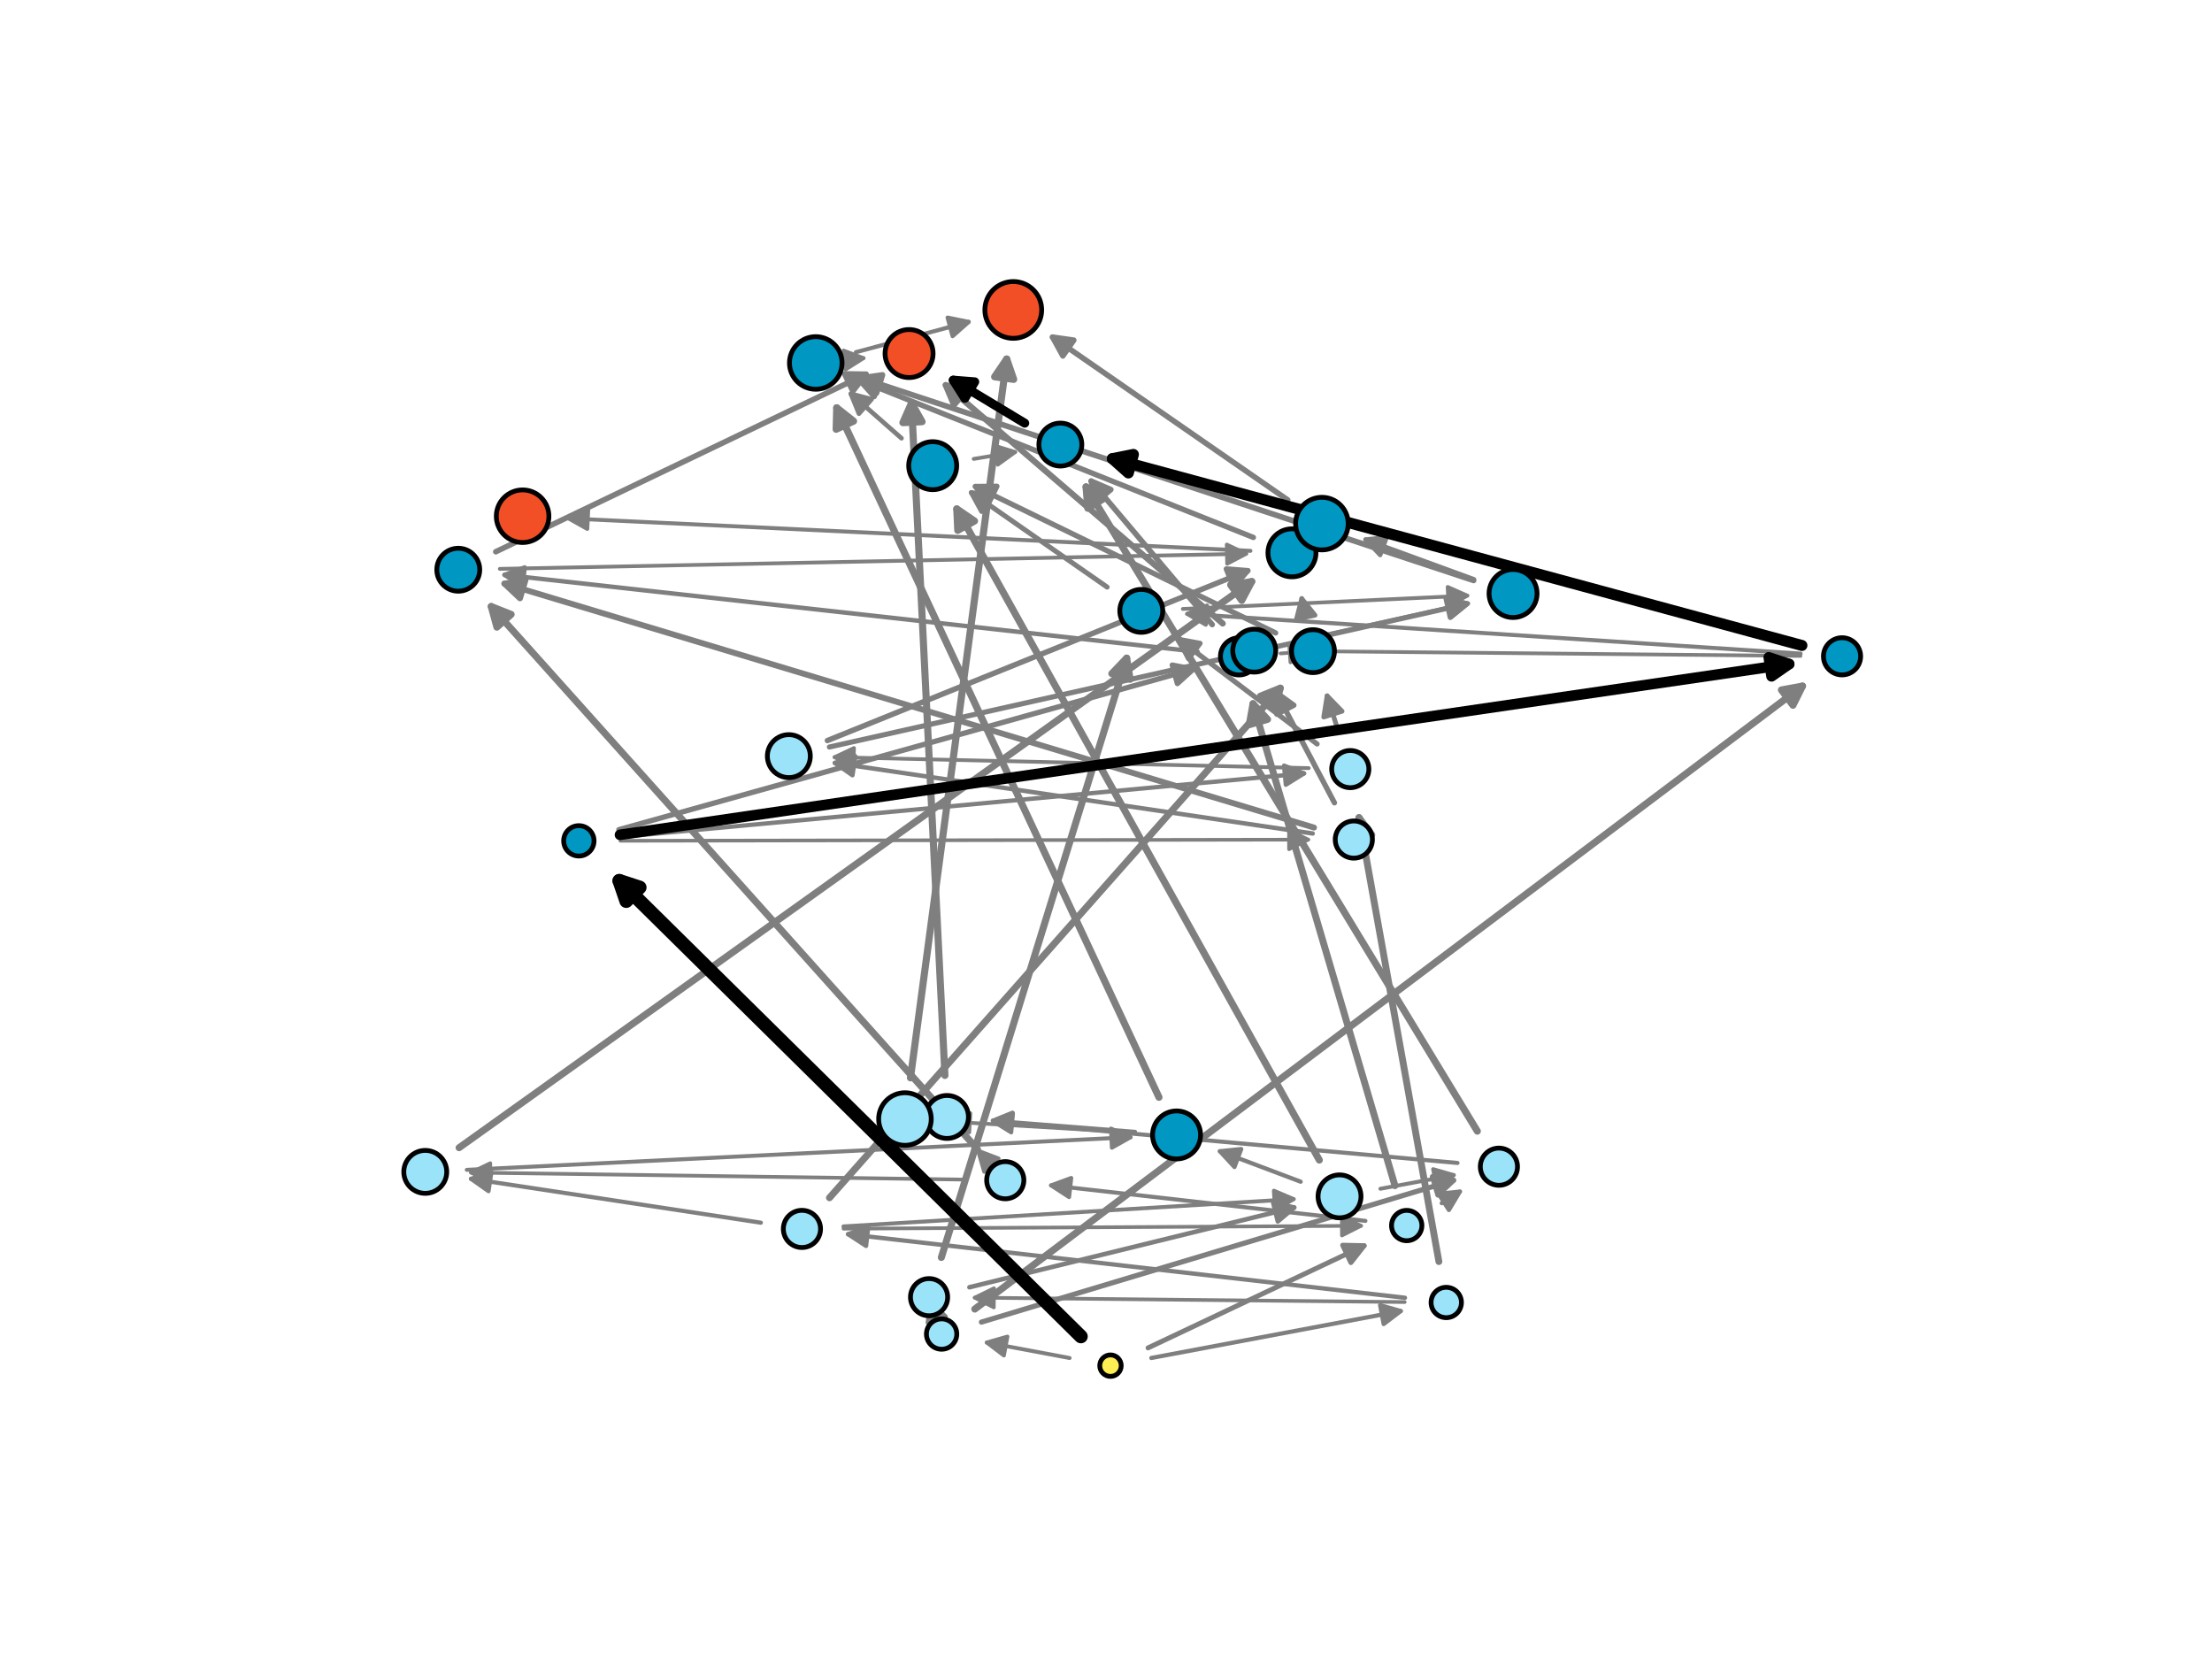 <?xml version="1.0" encoding="utf-8" standalone="no"?>
<!DOCTYPE svg PUBLIC "-//W3C//DTD SVG 1.1//EN"
  "http://www.w3.org/Graphics/SVG/1.1/DTD/svg11.dtd">
<svg xmlns:xlink="http://www.w3.org/1999/xlink" width="460.8pt" height="345.6pt" viewBox="0 0 460.8 345.6" xmlns="http://www.w3.org/2000/svg" version="1.1">
 <defs>
  <style type="text/css">*{stroke-linejoin: round; stroke-linecap: butt}</style>
 </defs>
 <g id="figure_1">
  <g id="patch_1">
   <path d="M 0 345.6 
L 460.8 345.6 
L 460.8 0 
L 0 0 
z
" style="fill: #ffffff"/>
  </g>
  <g id="axes_1">
   <g id="patch_2">
    <path d="M 129.241 175.149 
Q 201.304 175.029 272.526 174.911 
" clip-path="url(#pad7bab3b1e)" style="fill: none; stroke: #7f7f7f; stroke-width: 0.753; stroke-linecap: round"/>
    <path d="M 268.523 172.918 
L 272.526 174.911 
L 268.53 176.918 
L 268.523 172.918 
z
" clip-path="url(#pad7bab3b1e)" style="fill: #7f7f7f; stroke: #7f7f7f; stroke-width: 0.753; stroke-linecap: round"/>
   </g>
   <g id="patch_3">
    <path d="M 175.721 255.958 
Q 230.052 255.655 283.536 255.357 
" clip-path="url(#pad7bab3b1e)" style="fill: none; stroke: #7f7f7f; stroke-width: 0.757; stroke-linecap: round"/>
    <path d="M 279.525 253.379 
L 283.536 255.357 
L 279.548 257.379 
L 279.525 253.379 
z
" clip-path="url(#pad7bab3b1e)" style="fill: #7f7f7f; stroke: #7f7f7f; stroke-width: 0.757; stroke-linecap: round"/>
   </g>
   <g id="patch_4">
    <path d="M 266.755 136.124 
Q 270.137 135.886 272.671 135.708 
" clip-path="url(#pad7bab3b1e)" style="fill: none; stroke: #7f7f7f; stroke-width: 0.761; stroke-linecap: round"/>
    <path d="M 268.541 133.994 
L 272.671 135.708 
L 268.822 137.984 
L 268.541 133.994 
z
" clip-path="url(#pad7bab3b1e)" style="fill: #7f7f7f; stroke: #7f7f7f; stroke-width: 0.761; stroke-linecap: round"/>
   </g>
   <g id="patch_5">
    <path d="M 292.624 271.243 
Q 247.411 270.779 203.049 270.324 
" clip-path="url(#pad7bab3b1e)" style="fill: none; stroke: #7f7f7f; stroke-width: 0.761; stroke-linecap: round"/>
    <path d="M 207.029 272.365 
L 203.049 270.324 
L 207.07 268.365 
L 207.029 272.365 
z
" clip-path="url(#pad7bab3b1e)" style="fill: #7f7f7f; stroke: #7f7f7f; stroke-width: 0.761; stroke-linecap: round"/>
   </g>
   <g id="patch_6">
    <path d="M 375.072 136.639 
Q 322.505 136.131 270.79 135.632 
" clip-path="url(#pad7bab3b1e)" style="fill: none; stroke: #7f7f7f; stroke-width: 0.762; stroke-linecap: round"/>
    <path d="M 274.771 137.671 
L 270.79 135.632 
L 274.809 133.671 
L 274.771 137.671 
z
" clip-path="url(#pad7bab3b1e)" style="fill: #7f7f7f; stroke: #7f7f7f; stroke-width: 0.762; stroke-linecap: round"/>
   </g>
   <g id="patch_7">
    <path d="M 200.753 245.732 
Q 149 244.99 98.104 244.261 
" clip-path="url(#pad7bab3b1e)" style="fill: none; stroke: #7f7f7f; stroke-width: 0.767; stroke-linecap: round"/>
    <path d="M 102.075 246.318 
L 98.104 244.261 
L 102.133 242.318 
L 102.075 246.318 
z
" clip-path="url(#pad7bab3b1e)" style="fill: #7f7f7f; stroke: #7f7f7f; stroke-width: 0.767; stroke-linecap: round"/>
   </g>
   <g id="patch_8">
    <path d="M 178.551 74.742 
Q 179.654 74.63 179.901 74.606 
" clip-path="url(#pad7bab3b1e)" style="fill: none; stroke: #7f7f7f; stroke-width: 0.77; stroke-linecap: round"/>
    <path d="M 175.721 73.017 
L 179.901 74.606 
L 176.122 76.997 
L 175.721 73.017 
z
" clip-path="url(#pad7bab3b1e)" style="fill: #7f7f7f; stroke: #7f7f7f; stroke-width: 0.77; stroke-linecap: round"/>
   </g>
   <g id="patch_9">
    <path d="M 272.632 160.017 
Q 222.808 158.866 173.854 157.735 
" clip-path="url(#pad7bab3b1e)" style="fill: none; stroke: #7f7f7f; stroke-width: 0.777; stroke-linecap: round"/>
    <path d="M 177.806 159.827 
L 173.854 157.735 
L 177.899 155.828 
L 177.806 159.827 
z
" clip-path="url(#pad7bab3b1e)" style="fill: #7f7f7f; stroke: #7f7f7f; stroke-width: 0.777; stroke-linecap: round"/>
   </g>
   <g id="patch_10">
    <path d="M 236.456 235.921 
Q 216.81 234.771 198.037 233.673 
" clip-path="url(#pad7bab3b1e)" style="fill: none; stroke: #7f7f7f; stroke-width: 0.783; stroke-linecap: round"/>
    <path d="M 201.914 235.903 
L 198.037 233.673 
L 202.147 231.91 
L 201.914 235.903 
z
" clip-path="url(#pad7bab3b1e)" style="fill: #7f7f7f; stroke: #7f7f7f; stroke-width: 0.783; stroke-linecap: round"/>
   </g>
   <g id="patch_11">
    <path d="M 104.122 118.507 
Q 182.301 116.924 259.601 115.357 
" clip-path="url(#pad7bab3b1e)" style="fill: none; stroke: #7f7f7f; stroke-width: 0.785; stroke-linecap: round"/>
    <path d="M 255.562 113.439 
L 259.601 115.357 
L 255.643 117.438 
L 255.562 113.439 
z
" clip-path="url(#pad7bab3b1e)" style="fill: #7f7f7f; stroke: #7f7f7f; stroke-width: 0.785; stroke-linecap: round"/>
   </g>
   <g id="patch_12">
    <path d="M 246.404 126.85 
Q 276.474 125.446 305.667 124.083 
" clip-path="url(#pad7bab3b1e)" style="fill: none; stroke: #7f7f7f; stroke-width: 0.786; stroke-linecap: round"/>
    <path d="M 301.578 122.272 
L 305.667 124.083 
L 301.765 126.267 
L 301.578 122.272 
z
" clip-path="url(#pad7bab3b1e)" style="fill: #7f7f7f; stroke: #7f7f7f; stroke-width: 0.786; stroke-linecap: round"/>
   </g>
   <g id="patch_13">
    <path d="M 236.469 235.751 
Q 221.19 234.554 206.789 233.427 
" clip-path="url(#pad7bab3b1e)" style="fill: none; stroke: #7f7f7f; stroke-width: 0.787; stroke-linecap: round"/>
    <path d="M 210.621 235.733 
L 206.789 233.427 
L 210.933 231.745 
L 210.621 235.733 
z
" clip-path="url(#pad7bab3b1e)" style="fill: #7f7f7f; stroke: #7f7f7f; stroke-width: 0.787; stroke-linecap: round"/>
   </g>
   <g id="patch_14">
    <path d="M 202.846 95.596 
Q 207.598 94.811 211.473 94.17 
" clip-path="url(#pad7bab3b1e)" style="fill: none; stroke: #7f7f7f; stroke-width: 0.794; stroke-linecap: round"/>
    <path d="M 207.201 92.849 
L 211.473 94.17 
L 207.853 96.796 
L 207.201 92.849 
z
" clip-path="url(#pad7bab3b1e)" style="fill: #7f7f7f; stroke: #7f7f7f; stroke-width: 0.794; stroke-linecap: round"/>
   </g>
   <g id="patch_15">
    <path d="M 287.564 247.638 
Q 295.65 246.133 302.845 244.794 
" clip-path="url(#pad7bab3b1e)" style="fill: none; stroke: #7f7f7f; stroke-width: 0.812; stroke-linecap: round"/>
    <path d="M 298.547 243.559 
L 302.845 244.794 
L 299.278 247.492 
L 298.547 243.559 
z
" clip-path="url(#pad7bab3b1e)" style="fill: #7f7f7f; stroke: #7f7f7f; stroke-width: 0.812; stroke-linecap: round"/>
   </g>
   <g id="patch_16">
    <path d="M 222.818 282.898 
Q 213.742 281.199 205.562 279.669 
" clip-path="url(#pad7bab3b1e)" style="fill: none; stroke: #7f7f7f; stroke-width: 0.816; stroke-linecap: round"/>
    <path d="M 209.126 282.37 
L 205.562 279.669 
L 209.862 278.439 
L 209.126 282.37 
z
" clip-path="url(#pad7bab3b1e)" style="fill: #7f7f7f; stroke: #7f7f7f; stroke-width: 0.816; stroke-linecap: round"/>
   </g>
   <g id="patch_17">
    <path d="M 175.702 255.482 
Q 223.053 252.615 269.491 249.802 
" clip-path="url(#pad7bab3b1e)" style="fill: none; stroke: #7f7f7f; stroke-width: 0.818; stroke-linecap: round"/>
    <path d="M 265.378 248.047 
L 269.491 249.802 
L 265.619 252.04 
L 265.378 248.047 
z
" clip-path="url(#pad7bab3b1e)" style="fill: #7f7f7f; stroke: #7f7f7f; stroke-width: 0.818; stroke-linecap: round"/>
   </g>
   <g id="patch_18">
    <path d="M 260.486 114.752 
Q 189.001 111.35 118.439 107.991 
" clip-path="url(#pad7bab3b1e)" style="fill: none; stroke: #7f7f7f; stroke-width: 0.826; stroke-linecap: round"/>
    <path d="M 122.339 110.179 
L 118.439 107.991 
L 122.53 106.184 
L 122.339 110.179 
z
" clip-path="url(#pad7bab3b1e)" style="fill: #7f7f7f; stroke: #7f7f7f; stroke-width: 0.826; stroke-linecap: round"/>
   </g>
   <g id="patch_19">
    <path d="M 196.154 277.908 
Q 194.848 274.067 193.839 271.101 
" clip-path="url(#pad7bab3b1e)" style="fill: none; stroke: #7f7f7f; stroke-width: 0.827; stroke-linecap: round"/>
    <path d="M 193.234 275.532 
L 193.839 271.101 
L 197.021 274.244 
L 193.234 275.532 
z
" clip-path="url(#pad7bab3b1e)" style="fill: #7f7f7f; stroke: #7f7f7f; stroke-width: 0.827; stroke-linecap: round"/>
   </g>
   <g id="patch_20">
    <path d="M 97.24 243.699 
Q 166.845 240.276 235.526 236.898 
" clip-path="url(#pad7bab3b1e)" style="fill: none; stroke: #7f7f7f; stroke-width: 0.827; stroke-linecap: round"/>
    <path d="M 231.433 235.097 
L 235.526 236.898 
L 231.63 239.092 
L 231.433 235.097 
z
" clip-path="url(#pad7bab3b1e)" style="fill: #7f7f7f; stroke: #7f7f7f; stroke-width: 0.827; stroke-linecap: round"/>
   </g>
   <g id="patch_21">
    <path d="M 284.44 254.332 
Q 251.23 250.58 218.957 246.934 
" clip-path="url(#pad7bab3b1e)" style="fill: none; stroke: #7f7f7f; stroke-width: 0.844; stroke-linecap: round"/>
    <path d="M 222.707 249.371 
L 218.957 246.934 
L 223.156 245.396 
L 222.707 249.371 
z
" clip-path="url(#pad7bab3b1e)" style="fill: #7f7f7f; stroke: #7f7f7f; stroke-width: 0.844; stroke-linecap: round"/>
   </g>
   <g id="patch_22">
    <path d="M 375.092 136.162 
Q 310.739 131.988 247.329 127.876 
" clip-path="url(#pad7bab3b1e)" style="fill: none; stroke: #7f7f7f; stroke-width: 0.844; stroke-linecap: round"/>
    <path d="M 251.191 130.13 
L 247.329 127.876 
L 251.45 126.139 
L 251.191 130.13 
z
" clip-path="url(#pad7bab3b1e)" style="fill: #7f7f7f; stroke: #7f7f7f; stroke-width: 0.844; stroke-linecap: round"/>
   </g>
   <g id="patch_23">
    <path d="M 303.622 242.265 
Q 254.761 237.862 206.849 233.544 
" clip-path="url(#pad7bab3b1e)" style="fill: none; stroke: #7f7f7f; stroke-width: 0.853; stroke-linecap: round"/>
    <path d="M 210.653 235.895 
L 206.849 233.544 
L 211.012 231.911 
L 210.653 235.895 
z
" clip-path="url(#pad7bab3b1e)" style="fill: #7f7f7f; stroke: #7f7f7f; stroke-width: 0.853; stroke-linecap: round"/>
   </g>
   <g id="patch_24">
    <path d="M 178.303 73.364 
Q 190.51 70.087 201.789 67.06 
" clip-path="url(#pad7bab3b1e)" style="fill: none; stroke: #7f7f7f; stroke-width: 0.86; stroke-linecap: round"/>
    <path d="M 197.407 66.165 
L 201.789 67.06 
L 198.444 70.028 
L 197.407 66.165 
z
" clip-path="url(#pad7bab3b1e)" style="fill: #7f7f7f; stroke: #7f7f7f; stroke-width: 0.86; stroke-linecap: round"/>
   </g>
   <g id="patch_25">
    <path d="M 158.5 254.71 
Q 127.827 250.066 98.113 245.566 
" clip-path="url(#pad7bab3b1e)" style="fill: none; stroke: #7f7f7f; stroke-width: 0.868; stroke-linecap: round"/>
    <path d="M 101.769 248.143 
L 98.113 245.566 
L 102.367 244.188 
L 101.769 248.143 
z
" clip-path="url(#pad7bab3b1e)" style="fill: #7f7f7f; stroke: #7f7f7f; stroke-width: 0.868; stroke-linecap: round"/>
   </g>
   <g id="patch_26">
    <path d="M 269.735 133.674 
Q 288.24 129.589 305.796 125.713 
" clip-path="url(#pad7bab3b1e)" style="fill: none; stroke: #7f7f7f; stroke-width: 0.868; stroke-linecap: round"/>
    <path d="M 301.459 124.623 
L 305.796 125.713 
L 302.321 128.529 
L 301.459 124.623 
z
" clip-path="url(#pad7bab3b1e)" style="fill: #7f7f7f; stroke: #7f7f7f; stroke-width: 0.868; stroke-linecap: round"/>
   </g>
   <g id="patch_27">
    <path d="M 300.342 250.645 
Q 302.646 249.174 304.129 248.227 
" clip-path="url(#pad7bab3b1e)" style="fill: none; stroke: #7f7f7f; stroke-width: 0.872; stroke-linecap: round"/>
    <path d="M 299.681 248.694 
L 304.129 248.227 
L 301.833 252.066 
L 299.681 248.694 
z
" clip-path="url(#pad7bab3b1e)" style="fill: #7f7f7f; stroke: #7f7f7f; stroke-width: 0.872; stroke-linecap: round"/>
   </g>
   <g id="patch_28">
    <path d="M 270.947 246.169 
Q 262.076 242.826 254.123 239.828 
" clip-path="url(#pad7bab3b1e)" style="fill: none; stroke: #7f7f7f; stroke-width: 0.877; stroke-linecap: round"/>
    <path d="M 257.16 243.11 
L 254.123 239.828 
L 258.571 239.367 
L 257.16 243.11 
z
" clip-path="url(#pad7bab3b1e)" style="fill: #7f7f7f; stroke: #7f7f7f; stroke-width: 0.877; stroke-linecap: round"/>
   </g>
   <g id="patch_29">
    <path d="M 239.843 282.891 
Q 266.308 277.912 291.805 273.115 
" clip-path="url(#pad7bab3b1e)" style="fill: none; stroke: #7f7f7f; stroke-width: 0.88; stroke-linecap: round"/>
    <path d="M 287.505 271.889 
L 291.805 273.115 
L 288.244 275.82 
L 287.505 271.889 
z
" clip-path="url(#pad7bab3b1e)" style="fill: #7f7f7f; stroke: #7f7f7f; stroke-width: 0.88; stroke-linecap: round"/>
   </g>
   <g id="patch_30">
    <path d="M 203.544 239.485 
Q 203.344 239.267 203.81 239.773 
" clip-path="url(#pad7bab3b1e)" style="fill: none; stroke: #7f7f7f; stroke-width: 0.881; stroke-linecap: round"/>
    <path d="M 205.05 244.07 
L 203.81 239.773 
L 207.991 241.36 
L 205.05 244.07 
z
" clip-path="url(#pad7bab3b1e)" style="fill: #7f7f7f; stroke: #7f7f7f; stroke-width: 0.881; stroke-linecap: round"/>
   </g>
   <g id="patch_31">
    <path d="M 307.064 120.663 
Q 295.288 116.356 284.451 112.393 
" clip-path="url(#pad7bab3b1e)" style="fill: none; stroke: #7f7f7f; stroke-width: 0.894; stroke-linecap: round"/>
    <path d="M 287.521 115.646 
L 284.451 112.393 
L 288.895 111.889 
L 287.521 115.646 
z
" clip-path="url(#pad7bab3b1e)" style="fill: #7f7f7f; stroke: #7f7f7f; stroke-width: 0.894; stroke-linecap: round"/>
   </g>
   <g id="patch_32">
    <path d="M 129.211 174.361 
Q 200.935 167.69 271.66 161.113 
" clip-path="url(#pad7bab3b1e)" style="fill: none; stroke: #7f7f7f; stroke-width: 0.898; stroke-linecap: round"/>
    <path d="M 267.492 159.492 
L 271.66 161.113 
L 267.863 163.474 
L 267.492 159.492 
z
" clip-path="url(#pad7bab3b1e)" style="fill: #7f7f7f; stroke: #7f7f7f; stroke-width: 0.898; stroke-linecap: round"/>
   </g>
   <g id="patch_33">
    <path d="M 292.675 270.349 
Q 234.17 263.669 176.666 257.103 
" clip-path="url(#pad7bab3b1e)" style="fill: none; stroke: #7f7f7f; stroke-width: 0.901; stroke-linecap: round"/>
    <path d="M 180.414 259.544 
L 176.666 257.103 
L 180.868 255.57 
L 180.414 259.544 
z
" clip-path="url(#pad7bab3b1e)" style="fill: #7f7f7f; stroke: #7f7f7f; stroke-width: 0.901; stroke-linecap: round"/>
   </g>
   <g id="patch_34">
    <path d="M 273.46 173.63 
Q 223.179 166.205 173.917 158.931 
" clip-path="url(#pad7bab3b1e)" style="fill: none; stroke: #7f7f7f; stroke-width: 0.921; stroke-linecap: round"/>
    <path d="M 177.582 161.494 
L 173.917 158.931 
L 178.166 157.537 
L 177.582 161.494 
z
" clip-path="url(#pad7bab3b1e)" style="fill: #7f7f7f; stroke: #7f7f7f; stroke-width: 0.921; stroke-linecap: round"/>
   </g>
   <g id="patch_35">
    <path d="M 249.504 135.776 
Q 176.788 127.707 105.102 119.752 
" clip-path="url(#pad7bab3b1e)" style="fill: none; stroke: #7f7f7f; stroke-width: 0.927; stroke-linecap: round"/>
    <path d="M 108.857 122.181 
L 105.102 119.752 
L 109.299 118.206 
L 108.857 122.181 
z
" clip-path="url(#pad7bab3b1e)" style="fill: #7f7f7f; stroke: #7f7f7f; stroke-width: 0.927; stroke-linecap: round"/>
   </g>
   <g id="patch_36">
    <path d="M 271.708 127.179 
Q 271.329 125.406 271.172 124.671 
" clip-path="url(#pad7bab3b1e)" style="fill: none; stroke: #7f7f7f; stroke-width: 0.95; stroke-linecap: round"/>
    <path d="M 270.053 129.001 
L 271.172 124.671 
L 273.964 128.165 
L 270.053 129.001 
z
" clip-path="url(#pad7bab3b1e)" style="fill: #7f7f7f; stroke: #7f7f7f; stroke-width: 0.95; stroke-linecap: round"/>
   </g>
   <g id="patch_37">
    <path d="M 201.952 268.16 
Q 236.296 259.724 269.603 251.543 
" clip-path="url(#pad7bab3b1e)" style="fill: none; stroke: #7f7f7f; stroke-width: 0.955; stroke-linecap: round"/>
    <path d="M 265.241 250.555 
L 269.603 251.543 
L 266.195 254.44 
L 265.241 250.555 
z
" clip-path="url(#pad7bab3b1e)" style="fill: #7f7f7f; stroke: #7f7f7f; stroke-width: 0.955; stroke-linecap: round"/>
   </g>
   <g id="patch_38">
    <path d="M 187.795 91.295 
Q 182.119 86.31 177.249 82.033 
" clip-path="url(#pad7bab3b1e)" style="fill: none; stroke: #7f7f7f; stroke-width: 0.959; stroke-linecap: round"/>
    <path d="M 178.935 86.175 
L 177.249 82.033 
L 181.575 83.17 
L 178.935 86.175 
z
" clip-path="url(#pad7bab3b1e)" style="fill: #7f7f7f; stroke: #7f7f7f; stroke-width: 0.959; stroke-linecap: round"/>
   </g>
   <g id="patch_39">
    <path d="M 278.677 151.961 
Q 277.403 147.932 276.463 144.957 
" clip-path="url(#pad7bab3b1e)" style="fill: none; stroke: #7f7f7f; stroke-width: 0.988; stroke-linecap: round"/>
    <path d="M 275.761 149.374 
L 276.463 144.957 
L 279.575 148.168 
L 275.761 149.374 
z
" clip-path="url(#pad7bab3b1e)" style="fill: #7f7f7f; stroke: #7f7f7f; stroke-width: 0.988; stroke-linecap: round"/>
   </g>
   <g id="patch_40">
    <path d="M 239.164 280.788 
Q 262.189 269.898 284.174 259.499 
" clip-path="url(#pad7bab3b1e)" style="fill: none; stroke: #7f7f7f; stroke-width: 1.028; stroke-linecap: round"/>
    <path d="M 279.703 259.401 
L 284.174 259.499 
L 281.414 263.017 
L 279.703 259.401 
z
" clip-path="url(#pad7bab3b1e)" style="fill: #7f7f7f; stroke: #7f7f7f; stroke-width: 1.028; stroke-linecap: round"/>
   </g>
   <g id="patch_41">
    <path d="M 230.638 122.305 
Q 216.023 112.131 202.359 102.619 
" clip-path="url(#pad7bab3b1e)" style="fill: none; stroke: #7f7f7f; stroke-width: 1.037; stroke-linecap: round"/>
    <path d="M 204.499 106.546 
L 202.359 102.619 
L 206.785 103.263 
L 204.499 106.546 
z
" clip-path="url(#pad7bab3b1e)" style="fill: #7f7f7f; stroke: #7f7f7f; stroke-width: 1.037; stroke-linecap: round"/>
   </g>
   <g id="patch_42">
    <path d="M 274.381 154.988 
Q 259.518 143.736 245.6 133.199 
" clip-path="url(#pad7bab3b1e)" style="fill: none; stroke: #7f7f7f; stroke-width: 1.06; stroke-linecap: round"/>
    <path d="M 247.582 137.208 
L 245.6 133.199 
L 249.996 134.019 
L 247.582 137.208 
z
" clip-path="url(#pad7bab3b1e)" style="fill: #7f7f7f; stroke: #7f7f7f; stroke-width: 1.06; stroke-linecap: round"/>
   </g>
   <g id="patch_43">
    <path d="M 172.778 155.618 
Q 239.761 140.577 305.58 125.797 
" clip-path="url(#pad7bab3b1e)" style="fill: none; stroke: #7f7f7f; stroke-width: 1.068; stroke-linecap: round"/>
    <path d="M 301.239 124.722 
L 305.58 125.797 
L 302.116 128.625 
L 301.239 124.722 
z
" clip-path="url(#pad7bab3b1e)" style="fill: #7f7f7f; stroke: #7f7f7f; stroke-width: 1.068; stroke-linecap: round"/>
   </g>
   <g id="patch_44">
    <path d="M 204.448 275.417 
Q 254.202 260.476 302.804 245.88 
" clip-path="url(#pad7bab3b1e)" style="fill: none; stroke: #7f7f7f; stroke-width: 1.076; stroke-linecap: round"/>
    <path d="M 298.398 245.115 
L 302.804 245.88 
L 299.549 248.946 
L 298.398 245.115 
z
" clip-path="url(#pad7bab3b1e)" style="fill: #7f7f7f; stroke: #7f7f7f; stroke-width: 1.076; stroke-linecap: round"/>
   </g>
   <g id="patch_45">
    <path d="M 128.924 172.833 
Q 189.351 155.947 248.589 139.394 
" clip-path="url(#pad7bab3b1e)" style="fill: none; stroke: #7f7f7f; stroke-width: 1.104; stroke-linecap: round"/>
    <path d="M 244.198 138.545 
L 248.589 139.394 
L 245.274 142.397 
L 244.198 138.545 
z
" clip-path="url(#pad7bab3b1e)" style="fill: #7f7f7f; stroke: #7f7f7f; stroke-width: 1.104; stroke-linecap: round"/>
   </g>
   <g id="patch_46">
    <path d="M 265.738 131.852 
Q 233.91 116.328 203.193 101.346 
" clip-path="url(#pad7bab3b1e)" style="fill: none; stroke: #7f7f7f; stroke-width: 1.106; stroke-linecap: round"/>
    <path d="M 205.911 104.897 
L 203.193 101.346 
L 207.665 101.302 
L 205.911 104.897 
z
" clip-path="url(#pad7bab3b1e)" style="fill: #7f7f7f; stroke: #7f7f7f; stroke-width: 1.106; stroke-linecap: round"/>
   </g>
   <g id="patch_47">
    <path d="M 277.988 167.235 
Q 271.655 155.22 265.901 144.304 
" clip-path="url(#pad7bab3b1e)" style="fill: none; stroke: #7f7f7f; stroke-width: 1.111; stroke-linecap: round"/>
    <path d="M 265.997 148.775 
L 265.901 144.304 
L 269.535 146.91 
L 265.997 148.775 
z
" clip-path="url(#pad7bab3b1e)" style="fill: #7f7f7f; stroke: #7f7f7f; stroke-width: 1.111; stroke-linecap: round"/>
   </g>
   <g id="patch_48">
    <path d="M 261.095 111.957 
Q 219.537 95.387 179.135 79.277 
" clip-path="url(#pad7bab3b1e)" style="fill: none; stroke: #7f7f7f; stroke-width: 1.113; stroke-linecap: round"/>
    <path d="M 182.11 82.617 
L 179.135 79.277 
L 183.592 78.901 
L 182.11 82.617 
z
" clip-path="url(#pad7bab3b1e)" style="fill: #7f7f7f; stroke: #7f7f7f; stroke-width: 1.113; stroke-linecap: round"/>
   </g>
   <g id="patch_49">
    <path d="M 172.36 154.27 
Q 216.734 136.339 259.933 118.884 
" clip-path="url(#pad7bab3b1e)" style="fill: none; stroke: #7f7f7f; stroke-width: 1.134; stroke-linecap: round"/>
    <path d="M 255.475 118.528 
L 259.933 118.884 
L 256.973 122.237 
L 255.475 118.528 
z
" clip-path="url(#pad7bab3b1e)" style="fill: #7f7f7f; stroke: #7f7f7f; stroke-width: 1.134; stroke-linecap: round"/>
   </g>
   <g id="patch_50">
    <path d="M 252.529 130.111 
Q 239.504 114.673 227.305 100.215 
" clip-path="url(#pad7bab3b1e)" style="fill: none; stroke: #7f7f7f; stroke-width: 1.147; stroke-linecap: round"/>
    <path d="M 228.356 104.562 
L 227.305 100.215 
L 231.413 101.983 
L 228.356 104.562 
z
" clip-path="url(#pad7bab3b1e)" style="fill: #7f7f7f; stroke: #7f7f7f; stroke-width: 1.147; stroke-linecap: round"/>
   </g>
   <g id="patch_51">
    <path d="M 268.256 104.145 
Q 243.231 86.82 219.264 70.227 
" clip-path="url(#pad7bab3b1e)" style="fill: none; stroke: #7f7f7f; stroke-width: 1.15; stroke-linecap: round"/>
    <path d="M 221.414 74.148 
L 219.264 70.227 
L 223.691 70.859 
L 221.414 74.148 
z
" clip-path="url(#pad7bab3b1e)" style="fill: #7f7f7f; stroke: #7f7f7f; stroke-width: 1.15; stroke-linecap: round"/>
   </g>
   <g id="patch_52">
    <path d="M 103.274 114.938 
Q 142.421 96.166 180.406 77.952 
" clip-path="url(#pad7bab3b1e)" style="fill: none; stroke: #7f7f7f; stroke-width: 1.153; stroke-linecap: round"/>
    <path d="M 175.934 77.878 
L 180.406 77.952 
L 177.664 81.485 
L 175.934 77.878 
z
" clip-path="url(#pad7bab3b1e)" style="fill: #7f7f7f; stroke: #7f7f7f; stroke-width: 1.153; stroke-linecap: round"/>
   </g>
   <g id="patch_53">
    <path d="M 306.976 120.919 
Q 242.57 99.624 179.41 78.742 
" clip-path="url(#pad7bab3b1e)" style="fill: none; stroke: #7f7f7f; stroke-width: 1.174; stroke-linecap: round"/>
    <path d="M 182.58 81.896 
L 179.41 78.742 
L 183.836 78.098 
L 182.58 81.896 
z
" clip-path="url(#pad7bab3b1e)" style="fill: #7f7f7f; stroke: #7f7f7f; stroke-width: 1.174; stroke-linecap: round"/>
   </g>
   <g id="patch_54">
    <path d="M 273.734 172.397 
Q 188.746 146.789 105.071 121.577 
" clip-path="url(#pad7bab3b1e)" style="fill: none; stroke: #7f7f7f; stroke-width: 1.227; stroke-linecap: round"/>
    <path d="M 108.324 124.646 
L 105.071 121.577 
L 109.478 120.816 
L 108.324 124.646 
z
" clip-path="url(#pad7bab3b1e)" style="fill: #7f7f7f; stroke: #7f7f7f; stroke-width: 1.227; stroke-linecap: round"/>
   </g>
   <g id="patch_55">
    <path d="M 254.718 129.891 
Q 225.328 104.595 197.004 80.217 
" clip-path="url(#pad7bab3b1e)" style="fill: none; stroke: #7f7f7f; stroke-width: 1.259; stroke-linecap: round"/>
    <path d="M 198.731 84.342 
L 197.004 80.217 
L 201.341 81.311 
L 198.731 84.342 
z
" clip-path="url(#pad7bab3b1e)" style="fill: #7f7f7f; stroke: #7f7f7f; stroke-width: 1.259; stroke-linecap: round"/>
   </g>
   <g id="patch_56">
    <path d="M 299.748 262.811 
Q 291.285 215.777 283.104 170.312 
" clip-path="url(#pad7bab3b1e)" style="fill: none; stroke: #7f7f7f; stroke-width: 1.427; stroke-linecap: round"/>
    <path d="M 281.844 174.603 
L 283.104 170.312 
L 285.78 173.895 
L 281.844 174.603 
z
" clip-path="url(#pad7bab3b1e)" style="fill: #7f7f7f; stroke: #7f7f7f; stroke-width: 1.427; stroke-linecap: round"/>
   </g>
   <g id="patch_57">
    <path d="M 290.597 246.999 
Q 275.581 196.02 261.018 146.584 
" clip-path="url(#pad7bab3b1e)" style="fill: none; stroke: #7f7f7f; stroke-width: 1.439; stroke-linecap: round"/>
    <path d="M 260.23 150.986 
L 261.018 146.584 
L 264.067 149.856 
L 260.23 150.986 
z
" clip-path="url(#pad7bab3b1e)" style="fill: #7f7f7f; stroke: #7f7f7f; stroke-width: 1.439; stroke-linecap: round"/>
   </g>
   <g id="patch_58">
    <path d="M 172.8 249.516 
Q 220.291 195.826 266.713 143.344 
" clip-path="url(#pad7bab3b1e)" style="fill: none; stroke: #7f7f7f; stroke-width: 1.442; stroke-linecap: round"/>
    <path d="M 262.565 145.015 
L 266.713 143.344 
L 265.561 147.665 
L 262.565 145.015 
z
" clip-path="url(#pad7bab3b1e)" style="fill: #7f7f7f; stroke: #7f7f7f; stroke-width: 1.442; stroke-linecap: round"/>
   </g>
   <g id="patch_59">
    <path d="M 203.637 239.408 
Q 152.441 182.271 102.328 126.342 
" clip-path="url(#pad7bab3b1e)" style="fill: none; stroke: #7f7f7f; stroke-width: 1.451; stroke-linecap: round"/>
    <path d="M 103.508 130.656 
L 102.328 126.342 
L 106.487 127.987 
L 103.508 130.656 
z
" clip-path="url(#pad7bab3b1e)" style="fill: #7f7f7f; stroke: #7f7f7f; stroke-width: 1.451; stroke-linecap: round"/>
   </g>
   <g id="patch_60">
    <path d="M 95.64 239.089 
Q 178.867 179.642 260.771 121.141 
" clip-path="url(#pad7bab3b1e)" style="fill: none; stroke: #7f7f7f; stroke-width: 1.454; stroke-linecap: round"/>
    <path d="M 256.354 121.838 
L 260.771 121.141 
L 258.679 125.093 
L 256.354 121.838 
z
" clip-path="url(#pad7bab3b1e)" style="fill: #7f7f7f; stroke: #7f7f7f; stroke-width: 1.454; stroke-linecap: round"/>
   </g>
   <g id="patch_61">
    <path d="M 203.072 272.701 
Q 289.94 207.317 375.499 142.918 
" clip-path="url(#pad7bab3b1e)" style="fill: none; stroke: #7f7f7f; stroke-width: 1.466; stroke-linecap: round"/>
    <path d="M 371.1 143.726 
L 375.499 142.918 
L 373.506 146.922 
L 371.1 143.726 
z
" clip-path="url(#pad7bab3b1e)" style="fill: #7f7f7f; stroke: #7f7f7f; stroke-width: 1.466; stroke-linecap: round"/>
   </g>
   <g id="patch_62">
    <path d="M 196.101 261.949 
Q 215.645 198.739 234.705 137.097 
" clip-path="url(#pad7bab3b1e)" style="fill: none; stroke: #7f7f7f; stroke-width: 1.468; stroke-linecap: round"/>
    <path d="M 231.613 140.327 
L 234.705 137.097 
L 235.434 141.509 
L 231.613 140.327 
z
" clip-path="url(#pad7bab3b1e)" style="fill: #7f7f7f; stroke: #7f7f7f; stroke-width: 1.468; stroke-linecap: round"/>
   </g>
   <g id="patch_63">
    <path d="M 307.755 235.64 
Q 266.57 167.828 226.242 101.423 
" clip-path="url(#pad7bab3b1e)" style="fill: none; stroke: #7f7f7f; stroke-width: 1.473; stroke-linecap: round"/>
    <path d="M 226.608 105.88 
L 226.242 101.423 
L 230.027 103.804 
L 226.608 105.88 
z
" clip-path="url(#pad7bab3b1e)" style="fill: #7f7f7f; stroke: #7f7f7f; stroke-width: 1.473; stroke-linecap: round"/>
   </g>
   <g id="patch_64">
    <path d="M 274.837 241.658 
Q 236.675 173.117 199.314 106.017 
" clip-path="url(#pad7bab3b1e)" style="fill: none; stroke: #7f7f7f; stroke-width: 1.475; stroke-linecap: round"/>
    <path d="M 199.513 110.485 
L 199.314 106.017 
L 203.008 108.539 
L 199.513 110.485 
z
" clip-path="url(#pad7bab3b1e)" style="fill: #7f7f7f; stroke: #7f7f7f; stroke-width: 1.475; stroke-linecap: round"/>
   </g>
   <g id="patch_65">
    <path d="M 196.846 224.028 
Q 193.326 153.165 189.887 83.953 
" clip-path="url(#pad7bab3b1e)" style="fill: none; stroke: #7f7f7f; stroke-width: 1.479; stroke-linecap: round"/>
    <path d="M 188.088 88.047 
L 189.887 83.953 
L 192.083 87.848 
L 188.088 88.047 
z
" clip-path="url(#pad7bab3b1e)" style="fill: #7f7f7f; stroke: #7f7f7f; stroke-width: 1.479; stroke-linecap: round"/>
   </g>
   <g id="patch_66">
    <path d="M 241.433 228.582 
Q 207.519 156.018 174.304 84.954 
" clip-path="url(#pad7bab3b1e)" style="fill: none; stroke: #7f7f7f; stroke-width: 1.48; stroke-linecap: round"/>
    <path d="M 174.186 89.424 
L 174.304 84.954 
L 177.81 87.731 
L 174.186 89.424 
z
" clip-path="url(#pad7bab3b1e)" style="fill: #7f7f7f; stroke: #7f7f7f; stroke-width: 1.48; stroke-linecap: round"/>
   </g>
   <g id="patch_67">
    <path d="M 189.666 224.533 
Q 199.801 148.842 209.715 74.796 
" clip-path="url(#pad7bab3b1e)" style="fill: none; stroke: #7f7f7f; stroke-width: 1.484; stroke-linecap: round"/>
    <path d="M 207.202 78.495 
L 209.715 74.796 
L 211.167 79.026 
L 207.202 78.495 
z
" clip-path="url(#pad7bab3b1e)" style="fill: #7f7f7f; stroke: #7f7f7f; stroke-width: 1.484; stroke-linecap: round"/>
   </g>
   <g id="patch_68">
    <path d="M 213.471 88.149 
Q 205.133 83.132 198.589 79.195 
" clip-path="url(#pad7bab3b1e)" style="fill: none; stroke: #000000; stroke-width: 1.872; stroke-linecap: round"/>
    <path d="M 200.986 82.971 
L 198.589 79.195 
L 203.048 79.543 
L 200.986 82.971 
z
" clip-path="url(#pad7bab3b1e)" style="stroke: #000000; stroke-width: 1.872; stroke-linecap: round"/>
   </g>
   <g id="patch_69">
    <path d="M 129.157 173.911 
Q 252.157 155.943 372.714 138.332 
" clip-path="url(#pad7bab3b1e)" style="fill: none; stroke: #000000; stroke-width: 2.209; stroke-linecap: round"/>
    <path d="M 368.467 136.931 
L 372.714 138.332 
L 369.045 140.889 
L 368.467 136.931 
z
" clip-path="url(#pad7bab3b1e)" style="stroke: #000000; stroke-width: 2.209; stroke-linecap: round"/>
   </g>
   <g id="patch_70">
    <path d="M 375.369 134.458 
Q 302.31 114.668 231.725 95.549 
" clip-path="url(#pad7bab3b1e)" style="fill: none; stroke: #000000; stroke-width: 2.294; stroke-linecap: round"/>
    <path d="M 235.063 98.525 
L 231.725 95.549 
L 236.109 94.664 
L 235.063 98.525 
z
" clip-path="url(#pad7bab3b1e)" style="stroke: #000000; stroke-width: 2.294; stroke-linecap: round"/>
   </g>
   <g id="patch_71">
    <path d="M 225.173 278.409 
Q 175.96 229.828 129.012 183.483 
" clip-path="url(#pad7bab3b1e)" style="fill: none; stroke: #000000; stroke-width: 2.846; stroke-linecap: round"/>
    <path d="M 130.454 187.716 
L 129.012 183.483 
L 133.264 184.87 
L 130.454 187.716 
z
" clip-path="url(#pad7bab3b1e)" style="stroke: #000000; stroke-width: 2.846; stroke-linecap: round"/>
   </g>
   <g id="PathCollection_1">
    <path d="M 231.334 286.728 
C 231.927 286.728 232.496 286.492 232.915 286.073 
C 233.334 285.653 233.57 285.085 233.57 284.492 
C 233.57 283.899 233.334 283.33 232.915 282.91 
C 232.496 282.491 231.927 282.256 231.334 282.256 
C 230.741 282.256 230.172 282.491 229.753 282.91 
C 229.333 283.33 229.098 283.899 229.098 284.492 
C 229.098 285.085 229.333 285.653 229.753 286.073 
C 230.172 286.492 230.741 286.728 231.334 286.728 
z
" clip-path="url(#pad7bab3b1e)" style="fill: #ffef55; stroke: #000000"/>
    <path d="M 293.044 258.466 
C 293.882 258.466 294.687 258.133 295.28 257.54 
C 295.873 256.947 296.206 256.142 296.206 255.304 
C 296.206 254.465 295.873 253.661 295.28 253.068 
C 294.687 252.475 293.882 252.141 293.044 252.141 
C 292.205 252.141 291.401 252.475 290.808 253.068 
C 290.215 253.661 289.881 254.465 289.881 255.304 
C 289.881 256.142 290.215 256.947 290.808 257.54 
C 291.401 258.133 292.205 258.466 293.044 258.466 
z
" clip-path="url(#pad7bab3b1e)" style="fill: #9be3f9; stroke: #000000"/>
    <path d="M 196.154 281.07 
C 196.993 281.07 197.797 280.737 198.39 280.144 
C 198.983 279.551 199.316 278.747 199.316 277.908 
C 199.316 277.07 198.983 276.265 198.39 275.672 
C 197.797 275.079 196.993 274.746 196.154 274.746 
C 195.315 274.746 194.511 275.079 193.918 275.672 
C 193.325 276.265 192.992 277.07 192.992 277.908 
C 192.992 278.747 193.325 279.551 193.918 280.144 
C 194.511 280.737 195.315 281.07 196.154 281.07 
z
" clip-path="url(#pad7bab3b1e)" style="fill: #9be3f9; stroke: #000000"/>
    <path d="M 120.584 178.325 
C 121.423 178.325 122.228 177.992 122.821 177.399 
C 123.414 176.806 123.747 176.002 123.747 175.163 
C 123.747 174.324 123.414 173.52 122.821 172.927 
C 122.228 172.334 121.423 172.001 120.584 172.001 
C 119.746 172.001 118.941 172.334 118.348 172.927 
C 117.755 173.52 117.422 174.324 117.422 175.163 
C 117.422 176.002 117.755 176.806 118.348 177.399 
C 118.941 177.992 119.746 178.325 120.584 178.325 
z
" clip-path="url(#pad7bab3b1e)" style="fill: #0097c3; stroke: #000000"/>
    <path d="M 301.281 274.494 
C 302.12 274.494 302.924 274.161 303.517 273.568 
C 304.11 272.975 304.444 272.171 304.444 271.332 
C 304.444 270.493 304.11 269.689 303.517 269.096 
C 302.924 268.503 302.12 268.17 301.281 268.17 
C 300.443 268.17 299.638 268.503 299.045 269.096 
C 298.452 269.689 298.119 270.493 298.119 271.332 
C 298.119 272.171 298.452 272.975 299.045 273.568 
C 299.638 274.161 300.443 274.494 301.281 274.494 
z
" clip-path="url(#pad7bab3b1e)" style="fill: #9be3f9; stroke: #000000"/>
    <path d="M 209.415 249.73 
C 210.442 249.73 211.427 249.321 212.153 248.595 
C 212.88 247.869 213.288 246.884 213.288 245.857 
C 213.288 244.829 212.88 243.844 212.153 243.118 
C 211.427 242.392 210.442 241.984 209.415 241.984 
C 208.388 241.984 207.403 242.392 206.676 243.118 
C 205.95 243.844 205.542 244.829 205.542 245.857 
C 205.542 246.884 205.95 247.869 206.676 248.595 
C 207.403 249.321 208.388 249.73 209.415 249.73 
z
" clip-path="url(#pad7bab3b1e)" style="fill: #9be3f9; stroke: #000000"/>
    <path d="M 312.25 246.916 
C 313.277 246.916 314.263 246.508 314.989 245.782 
C 315.715 245.055 316.123 244.07 316.123 243.043 
C 316.123 242.016 315.715 241.031 314.989 240.304 
C 314.263 239.578 313.277 239.17 312.25 239.17 
C 311.223 239.17 310.238 239.578 309.512 240.304 
C 308.785 241.031 308.377 242.016 308.377 243.043 
C 308.377 244.07 308.785 245.055 309.512 245.782 
C 310.238 246.508 311.223 246.916 312.25 246.916 
z
" clip-path="url(#pad7bab3b1e)" style="fill: #9be3f9; stroke: #000000"/>
    <path d="M 258.116 140.605 
C 259.143 140.605 260.129 140.197 260.855 139.471 
C 261.581 138.744 261.989 137.759 261.989 136.732 
C 261.989 135.705 261.581 134.72 260.855 133.994 
C 260.129 133.267 259.143 132.859 258.116 132.859 
C 257.089 132.859 256.104 133.267 255.378 133.994 
C 254.651 134.72 254.243 135.705 254.243 136.732 
C 254.243 137.759 254.651 138.744 255.378 139.471 
C 256.104 140.197 257.089 140.605 258.116 140.605 
z
" clip-path="url(#pad7bab3b1e)" style="fill: #0097c3; stroke: #000000"/>
    <path d="M 383.73 140.595 
C 384.757 140.595 385.743 140.187 386.469 139.461 
C 387.195 138.735 387.603 137.749 387.603 136.722 
C 387.603 135.695 387.195 134.71 386.469 133.984 
C 385.743 133.257 384.757 132.849 383.73 132.849 
C 382.703 132.849 381.718 133.257 380.992 133.984 
C 380.265 134.71 379.857 135.695 379.857 136.722 
C 379.857 137.749 380.265 138.735 380.992 139.461 
C 381.718 140.187 382.703 140.595 383.73 140.595 
z
" clip-path="url(#pad7bab3b1e)" style="fill: #0097c3; stroke: #000000"/>
    <path d="M 193.542 274.099 
C 194.569 274.099 195.554 273.691 196.28 272.965 
C 197.006 272.239 197.415 271.253 197.415 270.226 
C 197.415 269.199 197.006 268.214 196.28 267.488 
C 195.554 266.761 194.569 266.353 193.542 266.353 
C 192.514 266.353 191.529 266.761 190.803 267.488 
C 190.077 268.214 189.669 269.199 189.669 270.226 
C 189.669 271.253 190.077 272.239 190.803 272.965 
C 191.529 273.691 192.514 274.099 193.542 274.099 
z
" clip-path="url(#pad7bab3b1e)" style="fill: #9be3f9; stroke: #000000"/>
    <path d="M 282.026 178.768 
C 283.053 178.768 284.039 178.36 284.765 177.634 
C 285.491 176.908 285.899 175.922 285.899 174.895 
C 285.899 173.868 285.491 172.883 284.765 172.157 
C 284.039 171.43 283.053 171.022 282.026 171.022 
C 280.999 171.022 280.014 171.43 279.288 172.157 
C 278.561 172.883 278.153 173.868 278.153 174.895 
C 278.153 175.922 278.561 176.908 279.288 177.634 
C 280.014 178.36 280.999 178.768 282.026 178.768 
z
" clip-path="url(#pad7bab3b1e)" style="fill: #9be3f9; stroke: #000000"/>
    <path d="M 281.287 164.09 
C 282.314 164.09 283.299 163.682 284.026 162.956 
C 284.752 162.23 285.16 161.244 285.16 160.217 
C 285.16 159.19 284.752 158.205 284.026 157.479 
C 283.299 156.752 282.314 156.344 281.287 156.344 
C 280.26 156.344 279.275 156.752 278.549 157.479 
C 277.822 158.205 277.414 159.19 277.414 160.217 
C 277.414 161.244 277.822 162.23 278.549 162.956 
C 279.275 163.682 280.26 164.09 281.287 164.09 
z
" clip-path="url(#pad7bab3b1e)" style="fill: #9be3f9; stroke: #000000"/>
    <path d="M 167.059 259.879 
C 168.086 259.879 169.071 259.471 169.798 258.745 
C 170.524 258.018 170.932 257.033 170.932 256.006 
C 170.932 254.979 170.524 253.994 169.798 253.267 
C 169.071 252.541 168.086 252.133 167.059 252.133 
C 166.032 252.133 165.047 252.541 164.32 253.267 
C 163.594 253.994 163.186 254.979 163.186 256.006 
C 163.186 257.033 163.594 258.018 164.32 258.745 
C 165.047 259.471 166.032 259.879 167.059 259.879 
z
" clip-path="url(#pad7bab3b1e)" style="fill: #9be3f9; stroke: #000000"/>
    <path d="M 197.276 237.154 
C 198.462 237.154 199.6 236.682 200.438 235.844 
C 201.277 235.005 201.748 233.868 201.748 232.682 
C 201.748 231.496 201.277 230.358 200.438 229.519 
C 199.6 228.681 198.462 228.209 197.276 228.209 
C 196.09 228.209 194.952 228.681 194.114 229.519 
C 193.275 230.358 192.804 231.496 192.804 232.682 
C 192.804 233.868 193.275 235.005 194.114 235.844 
C 194.952 236.682 196.09 237.154 197.276 237.154 
z
" clip-path="url(#pad7bab3b1e)" style="fill: #9be3f9; stroke: #000000"/>
    <path d="M 95.465 123.155 
C 96.651 123.155 97.788 122.684 98.627 121.845 
C 99.466 121.006 99.937 119.869 99.937 118.683 
C 99.937 117.497 99.466 116.359 98.627 115.52 
C 97.788 114.682 96.651 114.211 95.465 114.211 
C 94.279 114.211 93.141 114.682 92.302 115.52 
C 91.464 116.359 90.992 117.497 90.992 118.683 
C 90.992 119.869 91.464 121.006 92.302 121.845 
C 93.141 122.684 94.279 123.155 95.465 123.155 
z
" clip-path="url(#pad7bab3b1e)" style="fill: #0097c3; stroke: #000000"/>
    <path d="M 88.59 248.596 
C 89.776 248.596 90.913 248.125 91.752 247.287 
C 92.591 246.448 93.062 245.31 93.062 244.124 
C 93.062 242.938 92.591 241.801 91.752 240.962 
C 90.913 240.123 89.776 239.652 88.59 239.652 
C 87.404 239.652 86.266 240.123 85.427 240.962 
C 84.589 241.801 84.118 242.938 84.118 244.124 
C 84.118 245.31 84.589 246.448 85.427 247.287 
C 86.266 248.125 87.404 248.596 88.59 248.596 
z
" clip-path="url(#pad7bab3b1e)" style="fill: #9be3f9; stroke: #000000"/>
    <path d="M 220.892 97.086 
C 222.078 97.086 223.216 96.615 224.054 95.777 
C 224.893 94.938 225.364 93.8 225.364 92.614 
C 225.364 91.428 224.893 90.291 224.054 89.452 
C 223.216 88.613 222.078 88.142 220.892 88.142 
C 219.706 88.142 218.568 88.613 217.73 89.452 
C 216.891 90.291 216.42 91.428 216.42 92.614 
C 216.42 93.8 216.891 94.938 217.73 95.777 
C 218.568 96.615 219.706 97.086 220.892 97.086 
z
" clip-path="url(#pad7bab3b1e)" style="fill: #0097c3; stroke: #000000"/>
    <path d="M 273.52 140.12 
C 274.706 140.12 275.844 139.649 276.682 138.811 
C 277.521 137.972 277.992 136.834 277.992 135.648 
C 277.992 134.462 277.521 133.325 276.682 132.486 
C 275.844 131.647 274.706 131.176 273.52 131.176 
C 272.334 131.176 271.196 131.647 270.358 132.486 
C 269.519 133.325 269.048 134.462 269.048 135.648 
C 269.048 136.834 269.519 137.972 270.358 138.811 
C 271.196 139.649 272.334 140.12 273.52 140.12 
z
" clip-path="url(#pad7bab3b1e)" style="fill: #0097c3; stroke: #000000"/>
    <path d="M 261.281 140.012 
C 262.467 140.012 263.605 139.541 264.443 138.703 
C 265.282 137.864 265.753 136.726 265.753 135.54 
C 265.753 134.354 265.282 133.217 264.443 132.378 
C 263.605 131.539 262.467 131.068 261.281 131.068 
C 260.095 131.068 258.957 131.539 258.119 132.378 
C 257.28 133.217 256.809 134.354 256.809 135.54 
C 256.809 136.726 257.28 137.864 258.119 138.703 
C 258.957 139.541 260.095 140.012 261.281 140.012 
z
" clip-path="url(#pad7bab3b1e)" style="fill: #0097c3; stroke: #000000"/>
    <path d="M 237.748 131.726 
C 238.934 131.726 240.072 131.255 240.911 130.417 
C 241.749 129.578 242.22 128.44 242.22 127.254 
C 242.22 126.068 241.749 124.931 240.911 124.092 
C 240.072 123.253 238.934 122.782 237.748 122.782 
C 236.562 122.782 235.425 123.253 234.586 124.092 
C 233.747 124.931 233.276 126.068 233.276 127.254 
C 233.276 128.44 233.747 129.578 234.586 130.417 
C 235.425 131.255 236.562 131.726 237.748 131.726 
z
" clip-path="url(#pad7bab3b1e)" style="fill: #0097c3; stroke: #000000"/>
    <path d="M 279.049 253.695 
C 280.235 253.695 281.372 253.224 282.211 252.385 
C 283.05 251.547 283.521 250.409 283.521 249.223 
C 283.521 248.037 283.05 246.899 282.211 246.061 
C 281.372 245.222 280.235 244.751 279.049 244.751 
C 277.863 244.751 276.725 245.222 275.886 246.061 
C 275.048 246.899 274.576 248.037 274.576 249.223 
C 274.576 250.409 275.048 251.547 275.886 252.385 
C 276.725 253.224 277.863 253.695 279.049 253.695 
z
" clip-path="url(#pad7bab3b1e)" style="fill: #9be3f9; stroke: #000000"/>
    <path d="M 164.329 161.987 
C 165.515 161.987 166.653 161.516 167.491 160.677 
C 168.33 159.839 168.801 158.701 168.801 157.515 
C 168.801 156.329 168.33 155.191 167.491 154.353 
C 166.653 153.514 165.515 153.043 164.329 153.043 
C 163.143 153.043 162.005 153.514 161.167 154.353 
C 160.328 155.191 159.857 156.329 159.857 157.515 
C 159.857 158.701 160.328 159.839 161.167 160.677 
C 162.005 161.516 163.143 161.987 164.329 161.987 
z
" clip-path="url(#pad7bab3b1e)" style="fill: #9be3f9; stroke: #000000"/>
    <path d="M 189.375 78.651 
C 190.701 78.651 191.973 78.124 192.911 77.186 
C 193.848 76.249 194.375 74.977 194.375 73.651 
C 194.375 72.325 193.848 71.053 192.911 70.115 
C 191.973 69.177 190.701 68.651 189.375 68.651 
C 188.049 68.651 186.777 69.177 185.84 70.115 
C 184.902 71.053 184.375 72.325 184.375 73.651 
C 184.375 74.977 184.902 76.249 185.84 77.186 
C 186.777 78.124 188.049 78.651 189.375 78.651 
z
" clip-path="url(#pad7bab3b1e)" style="fill: #f24f26; stroke: #000000"/>
    <path d="M 269.138 120.164 
C 270.464 120.164 271.736 119.637 272.674 118.7 
C 273.611 117.762 274.138 116.49 274.138 115.164 
C 274.138 113.838 273.611 112.566 272.674 111.629 
C 271.736 110.691 270.464 110.164 269.138 110.164 
C 267.812 110.164 266.54 110.691 265.603 111.629 
C 264.665 112.566 264.138 113.838 264.138 115.164 
C 264.138 116.49 264.665 117.762 265.603 118.7 
C 266.54 119.637 267.812 120.164 269.138 120.164 
z
" clip-path="url(#pad7bab3b1e)" style="fill: #0097c3; stroke: #000000"/>
    <path d="M 245.1 241.427 
C 246.426 241.427 247.698 240.9 248.635 239.962 
C 249.573 239.025 250.1 237.753 250.1 236.427 
C 250.1 235.101 249.573 233.829 248.635 232.891 
C 247.698 231.954 246.426 231.427 245.1 231.427 
C 243.774 231.427 242.502 231.954 241.564 232.891 
C 240.627 233.829 240.1 235.101 240.1 236.427 
C 240.1 237.753 240.627 239.025 241.564 239.962 
C 242.502 240.9 243.774 241.427 245.1 241.427 
z
" clip-path="url(#pad7bab3b1e)" style="fill: #0097c3; stroke: #000000"/>
    <path d="M 194.298 102.008 
C 195.624 102.008 196.896 101.481 197.834 100.544 
C 198.772 99.606 199.298 98.334 199.298 97.008 
C 199.298 95.682 198.772 94.41 197.834 93.473 
C 196.896 92.535 195.624 92.008 194.298 92.008 
C 192.972 92.008 191.701 92.535 190.763 93.473 
C 189.825 94.41 189.298 95.682 189.298 97.008 
C 189.298 98.334 189.825 99.606 190.763 100.544 
C 191.701 101.481 192.972 102.008 194.298 102.008 
z
" clip-path="url(#pad7bab3b1e)" style="fill: #0097c3; stroke: #000000"/>
    <path d="M 315.199 128.638 
C 316.525 128.638 317.797 128.111 318.734 127.173 
C 319.672 126.236 320.199 124.964 320.199 123.638 
C 320.199 122.312 319.672 121.04 318.734 120.102 
C 317.797 119.164 316.525 118.638 315.199 118.638 
C 313.873 118.638 312.601 119.164 311.663 120.102 
C 310.726 121.04 310.199 122.312 310.199 123.638 
C 310.199 124.964 310.726 126.236 311.663 127.173 
C 312.601 128.111 313.873 128.638 315.199 128.638 
z
" clip-path="url(#pad7bab3b1e)" style="fill: #0097c3; stroke: #000000"/>
    <path d="M 108.869 113.013 
C 110.321 113.013 111.714 112.436 112.742 111.409 
C 113.769 110.381 114.346 108.988 114.346 107.536 
C 114.346 106.083 113.769 104.69 112.742 103.663 
C 111.714 102.635 110.321 102.058 108.869 102.058 
C 107.416 102.058 106.023 102.635 104.996 103.663 
C 103.969 104.69 103.391 106.083 103.391 107.536 
C 103.391 108.988 103.969 110.381 104.996 111.409 
C 106.023 112.436 107.416 113.013 108.869 113.013 
z
" clip-path="url(#pad7bab3b1e)" style="fill: #f24f26; stroke: #000000"/>
    <path d="M 169.937 81.087 
C 171.39 81.087 172.783 80.51 173.81 79.483 
C 174.837 78.456 175.414 77.062 175.414 75.61 
C 175.414 74.157 174.837 72.764 173.81 71.737 
C 172.783 70.71 171.39 70.133 169.937 70.133 
C 168.485 70.133 167.091 70.71 166.064 71.737 
C 165.037 72.764 164.46 74.157 164.46 75.61 
C 164.46 77.062 165.037 78.456 166.064 79.483 
C 167.091 80.51 168.485 81.087 169.937 81.087 
z
" clip-path="url(#pad7bab3b1e)" style="fill: #0097c3; stroke: #000000"/>
    <path d="M 188.517 238.593 
C 189.97 238.593 191.363 238.016 192.39 236.989 
C 193.417 235.962 193.994 234.568 193.994 233.116 
C 193.994 231.663 193.417 230.27 192.39 229.243 
C 191.363 228.216 189.97 227.638 188.517 227.638 
C 187.065 227.638 185.671 228.216 184.644 229.243 
C 183.617 230.27 183.04 231.663 183.04 233.116 
C 183.04 234.568 183.617 235.962 184.644 236.989 
C 185.671 238.016 187.065 238.593 188.517 238.593 
z
" clip-path="url(#pad7bab3b1e)" style="fill: #9be3f9; stroke: #000000"/>
    <path d="M 275.378 114.553 
C 276.831 114.553 278.224 113.976 279.251 112.949 
C 280.278 111.921 280.855 110.528 280.855 109.076 
C 280.855 107.623 280.278 106.23 279.251 105.203 
C 278.224 104.175 276.831 103.598 275.378 103.598 
C 273.925 103.598 272.532 104.175 271.505 105.203 
C 270.478 106.23 269.901 107.623 269.901 109.076 
C 269.901 110.528 270.478 111.921 271.505 112.949 
C 272.532 113.976 273.925 114.553 275.378 114.553 
z
" clip-path="url(#pad7bab3b1e)" style="fill: #0097c3; stroke: #000000"/>
    <path d="M 211.085 70.48 
C 212.654 70.48 214.159 69.857 215.269 68.748 
C 216.378 67.638 217.001 66.133 217.001 64.564 
C 217.001 62.995 216.378 61.49 215.269 60.381 
C 214.159 59.272 212.654 58.648 211.085 58.648 
C 209.516 58.648 208.011 59.272 206.902 60.381 
C 205.793 61.49 205.169 62.995 205.169 64.564 
C 205.169 66.133 205.793 67.638 206.902 68.748 
C 208.011 69.857 209.516 70.48 211.085 70.48 
z
" clip-path="url(#pad7bab3b1e)" style="fill: #f24f26; stroke: #000000"/>
   </g>
  </g>
 </g>
 <defs>
  <clipPath id="pad7bab3b1e">
   <rect x="57.6" y="41.472" width="357.12" height="266.112"/>
  </clipPath>
 </defs>
</svg>
